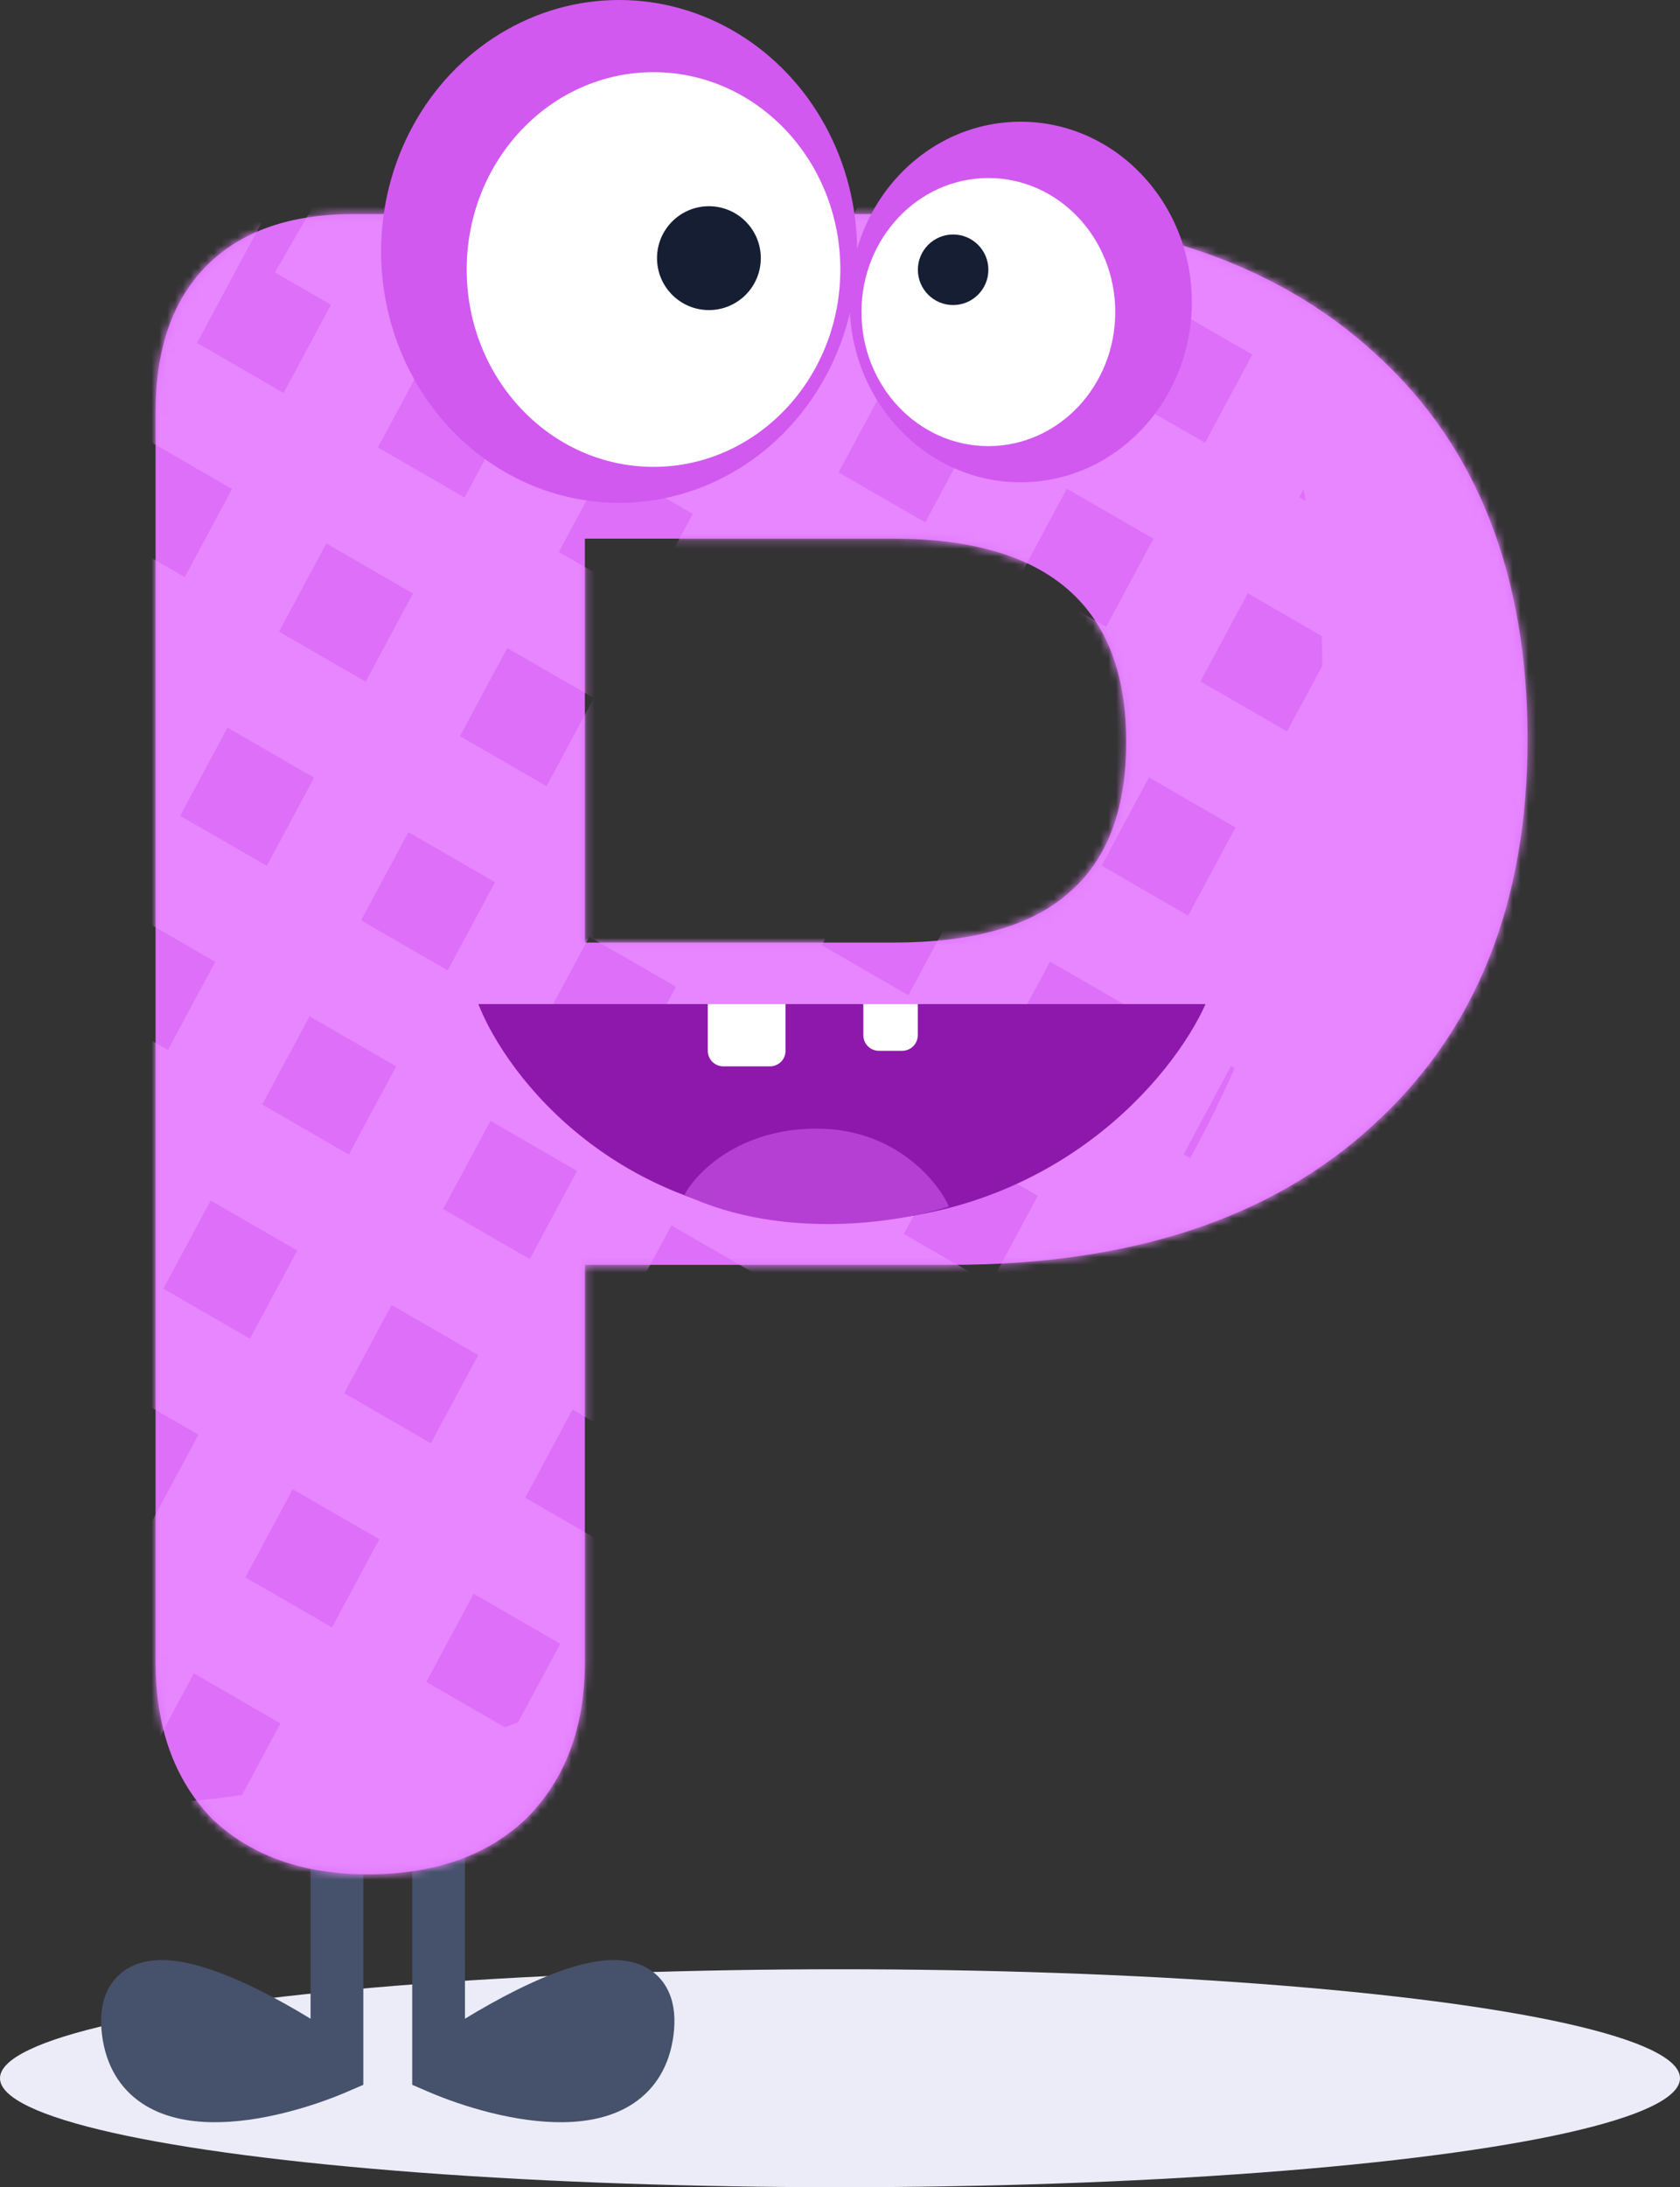<svg width="216" height="281" viewBox="0 0 216 281" fill="none" xmlns="http://www.w3.org/2000/svg">
<rect x="0" y="0" width="216" height="281" fill="#333333" stroke="none"/>
<ellipse cx="108" cy="267" rx="108" ry="14" fill="#ECECF9"/>
<path d="M56.39 265.614C65.966 258.926 84.743 248.635 83.237 260.965C81.732 273.295 64.712 269.202 56.39 265.614Z" fill="#46516B"/>
<path fill-rule="evenodd" clip-rule="evenodd" d="M53 212L59.78 212L59.781 259.356C63.937 256.822 68.711 254.312 72.914 252.936C74.485 252.422 76.076 252.031 77.595 251.88C79.087 251.732 80.73 251.793 82.26 252.392C83.9 253.034 85.246 254.237 86.014 255.99C86.733 257.63 86.833 259.49 86.603 261.376C86.118 265.344 84.296 268.323 81.461 270.217C78.768 272.016 75.501 272.61 72.413 272.649C66.26 272.727 59.424 270.613 55.048 268.727L53 267.844L53 212ZM64.076 264.684C66.818 265.411 69.722 265.902 72.327 265.869C74.723 265.839 76.513 265.368 77.695 264.579C78.734 263.884 79.604 262.752 79.872 260.554C80.018 259.36 79.862 258.844 79.804 258.712C79.8 258.71 79.795 258.709 79.789 258.706C79.621 258.64 79.162 258.539 78.264 258.628C77.392 258.714 76.305 258.96 75.025 259.38C71.69 260.472 67.729 262.503 64.076 264.684Z" fill="#46516B"/>
<path d="M43.322 265.614C33.746 258.926 14.97 248.635 16.476 260.965C17.981 273.295 35.001 269.202 43.322 265.614Z" fill="#46516B"/>
<path fill-rule="evenodd" clip-rule="evenodd" d="M46.713 212L39.932 212L39.932 259.356C35.776 256.822 31.002 254.312 26.799 252.936C25.228 252.422 23.637 252.031 22.118 251.88C20.626 251.732 18.983 251.793 17.453 252.392C15.813 253.034 14.467 254.237 13.699 255.99C12.98 257.63 12.88 259.49 13.11 261.376C13.595 265.344 15.417 268.323 18.252 270.217C20.945 272.016 24.212 272.61 27.3 272.649C33.453 272.727 40.289 270.613 44.665 268.727L46.713 267.844L46.713 212ZM35.637 264.684C32.895 265.411 29.991 265.902 27.386 265.869C24.989 265.839 23.2 265.368 22.018 264.579C20.979 263.884 20.109 262.752 19.841 260.554C19.695 259.36 19.851 258.844 19.909 258.712C19.913 258.71 19.918 258.709 19.924 258.706C20.092 258.64 20.551 258.539 21.449 258.628C22.321 258.714 23.407 258.96 24.688 259.38C28.023 260.472 31.984 262.503 35.637 264.684Z" fill="#46516B"/>
<path d="M47.3 240.8C38.9 240.8 32.2 238.4 27.2 233.6C22.4 228.6 20 221.9 20 213.5V53C20 44.8 22.2 38.5 26.6 34.1C31 29.7 37.3 27.5 45.5 27.5H122.3C145.7 27.5 163.9 33.5 176.9 45.5C189.9 57.3 196.4 73.8 196.4 95C196.4 116 189.8 132.5 176.6 144.5C163.6 156.5 145.5 162.5 122.3 162.5H75.2V213.5C75.2 221.9 72.7 228.6 67.7 233.6C62.7 238.4 55.9 240.8 47.3 240.8ZM114.8 121.1C125 121.1 132.5 119 137.3 114.8C142.3 110.6 144.8 104.1 144.8 95.3C144.8 77.9 134.8 69.2 114.8 69.2H75.2V121.1H114.8Z" fill="#DD6FF8"/>
<mask id="mask0" mask-type="alpha" maskUnits="userSpaceOnUse" x="20" y="27" width="177" height="214">
<path d="M47.3 240.8C38.9 240.8 32.2 238.4 27.2 233.6C22.4 228.6 20 221.9 20 213.5V53C20 44.8 22.2 38.5 26.6 34.1C31 29.7 37.3 27.5 45.5 27.5H122.3C145.7 27.5 163.9 33.5 176.9 45.5C189.9 57.3 196.4 73.8 196.4 95C196.4 116 189.8 132.5 176.6 144.5C163.6 156.5 145.5 162.5 122.3 162.5H75.2V213.5C75.2 221.9 72.7 228.6 67.7 233.6C62.7 238.4 55.9 240.8 47.3 240.8ZM114.8 121.1C125 121.1 132.5 119 137.3 114.8C142.3 110.6 144.8 104.1 144.8 95.3C144.8 77.9 134.8 69.2 114.8 69.2H75.2V121.1H114.8Z" fill="#DD6FF8"/>
</mask>
<g mask="url(#mask0)">
<rect x="146.195" y="285.004" width="314" height="14" transform="rotate(-150 146.195 285.004)" fill="#E786FF"/>
<rect x="173.042" y="269.504" width="314" height="14" transform="rotate(-150 173.042 269.504)" fill="#E786FF"/>
<rect x="199.889" y="254.004" width="314" height="14" transform="rotate(-150 199.889 254.004)" fill="#E786FF"/>
<rect x="226.736" y="238.504" width="314" height="14" transform="rotate(-150 226.736 238.504)" fill="#E786FF"/>
<rect x="253.583" y="223.004" width="314" height="14" transform="rotate(-150 253.583 223.004)" fill="#E786FF"/>
<rect x="280.429" y="207.504" width="314" height="14" transform="rotate(-150 280.429 207.504)" fill="#E786FF"/>
<rect x="307.276" y="192.004" width="314" height="14" transform="rotate(-150 307.276 192.004)" fill="#E786FF"/>
<rect x="334.123" y="176.504" width="314" height="14" transform="rotate(-150 334.123 176.504)" fill="#E786FF"/>
<rect x="360.97" y="161.004" width="314" height="14" transform="rotate(-150 360.97 161.004)" fill="#E786FF"/>
<rect x="-56.609" y="166.992" width="314" height="14" transform="rotate(-61.753 -56.609 166.992)" fill="#E786FF"/>
<rect x="-40.295" y="193.352" width="314" height="14" transform="rotate(-61.753 -40.295 193.352)" fill="#E786FF"/>
<rect x="-23.981" y="219.712" width="314" height="14" transform="rotate(-61.753 -23.981 219.712)" fill="#E786FF"/>
<rect x="-7.667" y="246.072" width="314" height="14" transform="rotate(-61.753 -7.667 246.072)" fill="#E786FF"/>
<rect x="8.647" y="272.432" width="314" height="14" transform="rotate(-61.753 8.647 272.432)" fill="#E786FF"/>
<rect x="24.961" y="298.792" width="314" height="14" transform="rotate(-61.753 24.961 298.792)" fill="#E786FF"/>
<rect x="41.275" y="325.152" width="314" height="14" transform="rotate(-61.753 41.275 325.152)" fill="#E786FF"/>
<rect x="57.59" y="351.512" width="314" height="14" transform="rotate(-61.753 57.59 351.512)" fill="#E786FF"/>
<rect x="73.904" y="377.872" width="314" height="14" transform="rotate(-61.753 73.904 377.872)" fill="#E786FF"/>
<g style="mix-blend-mode:multiply">
<path d="M162.001 128.997C194.791 37.916 117.668 -14.002 96.001 -25.001L200.001 9.997L221.001 194.997L10.999 286.999L-6 230.001C45.999 240.999 134.999 203.999 162.001 128.997Z" fill="#E786FF"/>
</g>
</g>
<path d="M155 129H61.5C65.167 138.333 79.5 157 107.5 157C135.5 157 150.833 138.333 155 129Z" fill="#8E18AB"/>
<path d="M105 145C95 145 89.5 150.667 88 153.5C100.8 159.5 116 157 122 155C120.5 151.667 115 145 105 145Z" fill="#B53FD3"/>
<path d="M91 129H101V135C101 136.105 100.105 137 99 137H93C91.895 137 91 136.105 91 135V129Z" fill="white"/>
<path d="M111 129H118V133C118 134.105 117.105 135 116 135H113C111.895 135 111 134.105 111 133V129Z" fill="white"/>
<ellipse cx="131.229" cy="38.8" rx="22.004" ry="23.162" fill="#D159EF"/>
<ellipse cx="79.602" cy="32.302" rx="30.602" ry="32.302" fill="#D159EF"/>
<ellipse cx="127.075" cy="40.094" rx="16.315" ry="17.221" fill="white"/>
<circle cx="122.545" cy="34.658" r="4.532" fill="#161E33"/>
<ellipse cx="84.024" cy="34.626" rx="24.019" ry="25.353" fill="white"/>
<circle cx="91.146" cy="33.167" r="6.672" fill="#161E33"/>
</svg>
